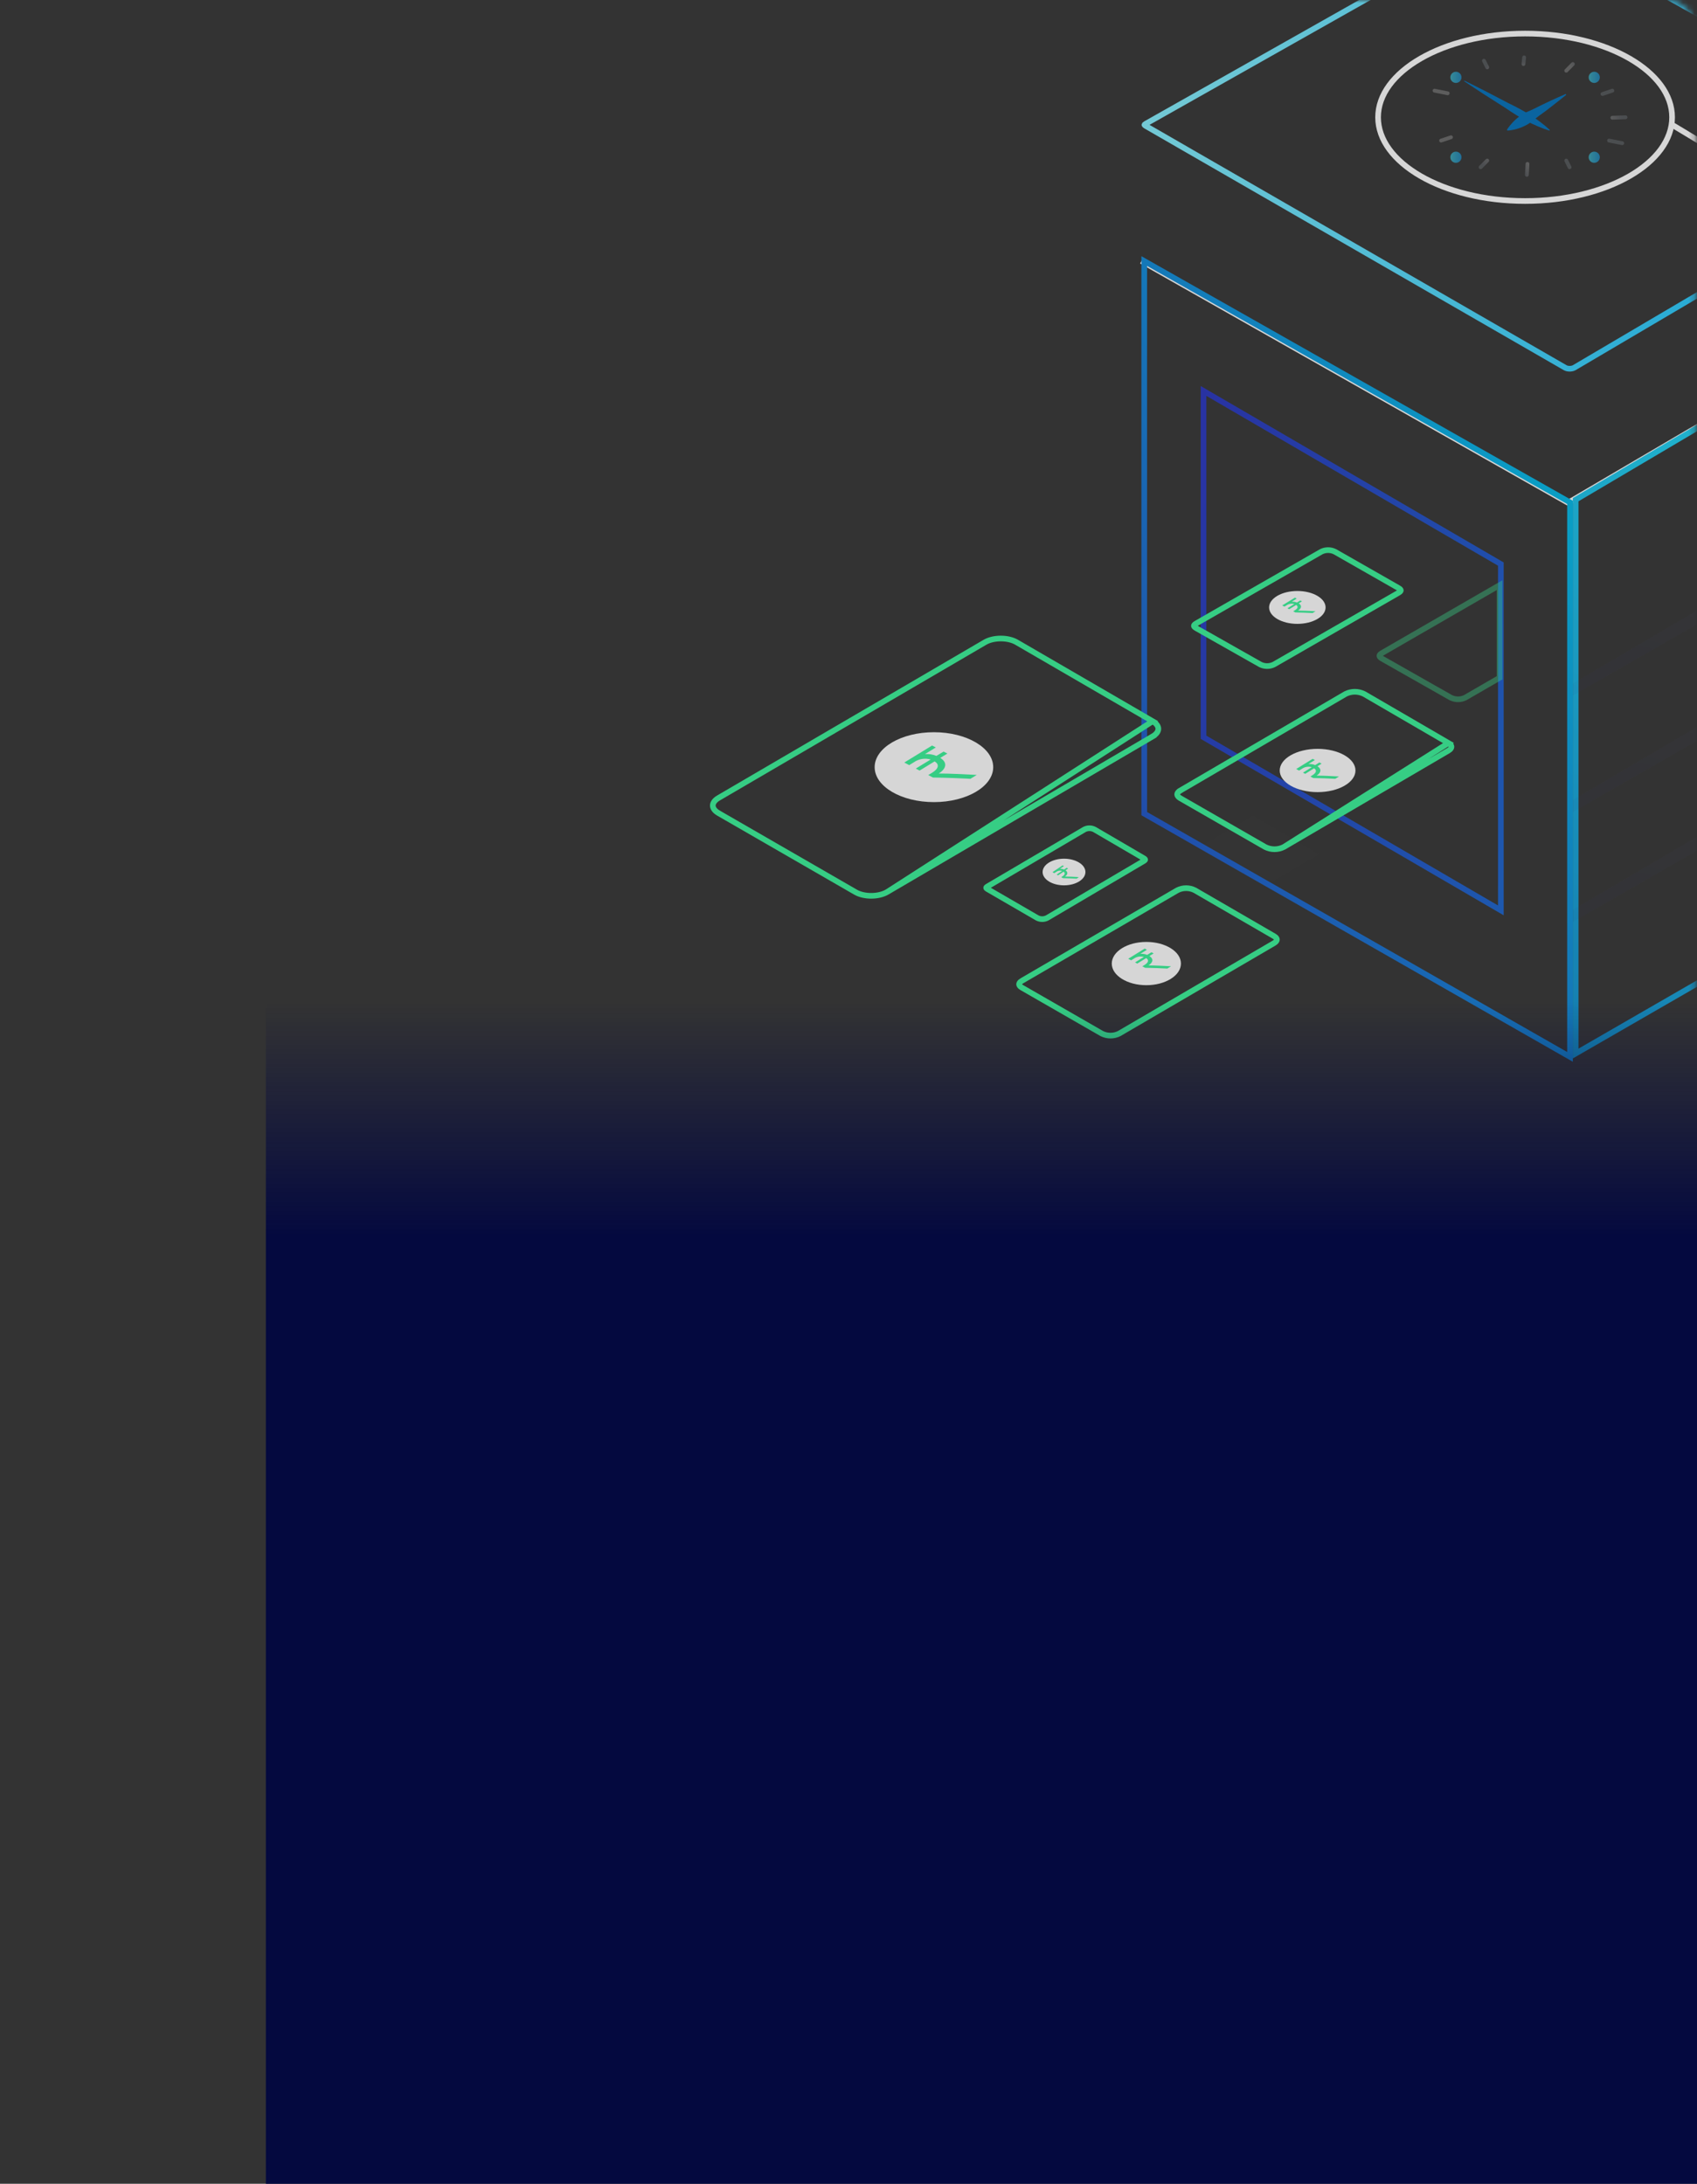 <svg width="300" height="386" viewBox="0 0 300 386" fill="none" xmlns="http://www.w3.org/2000/svg">
<rect x="0" y="0" width="300" height="386" fill="#333333" stroke="none"/>
<mask id="mask0" mask-type="alpha" maskUnits="userSpaceOnUse" x="0" y="0" width="300" height="374">
<rect width="299.75" height="373.022" rx="5" fill="#04093F"/>
</mask>
<g mask="url(#mask0)">
<g opacity="0.8">
<g opacity="0.7">
<g opacity="0.08">
<path opacity="0.08" fill-rule="evenodd" clip-rule="evenodd" d="M223.458 156.716L211.765 149.864L221.513 144.153L233.205 151.006L223.458 156.716Z" fill="#808080"/>
</g>
</g>
<path d="M201.794 46.136L277.22 88.873L343.74 49.853L306.38 28.543L295.501 22" stroke="white"/>
<path d="M268.374 -15.302L268.374 -15.302L202.504 21.898C202.354 21.983 202.325 22.049 202.32 22.067C202.325 22.084 202.353 22.151 202.503 22.237L276.7 64.997C276.7 64.997 276.7 64.997 276.7 64.997C276.895 65.109 277.184 65.179 277.501 65.178C277.818 65.176 278.106 65.103 278.3 64.989L278.3 64.989L343.117 26.797L343.371 27.227L343.117 26.797C343.212 26.741 343.26 26.689 343.283 26.657C343.293 26.641 343.298 26.63 343.3 26.625C343.301 26.62 343.301 26.617 343.301 26.617C343.301 26.617 343.301 26.615 343.299 26.61C343.298 26.604 343.293 26.593 343.282 26.578C343.259 26.545 343.21 26.495 343.115 26.44L268.374 -15.302ZM268.374 -15.302C268.571 -15.414 268.864 -15.484 269.185 -15.483C269.507 -15.482 269.799 -15.411 269.997 -15.299C269.997 -15.299 269.997 -15.299 269.997 -15.299L343.114 26.44L268.374 -15.302ZM202.319 22.062C202.319 22.062 202.319 22.063 202.319 22.063L202.319 22.062ZM202.319 22.07C202.319 22.071 202.319 22.071 202.319 22.071L202.319 22.07Z" stroke="url(#paint0_linear)"/>
<path d="M277.55 88.803V186.813L202.281 143.817V46.144L277.55 88.803Z" stroke="url(#paint1_linear)"/>
<path d="M343.922 148.523L278.551 186.221V88.323L343.922 49.692V148.523Z" stroke="url(#paint2_linear)"/>
<path opacity="0.051" fill-rule="evenodd" clip-rule="evenodd" d="M278.051 122.952L344.422 84.86V81.765L278.051 120.803V122.952Z" fill="url(#paint3_linear)"/>
<path opacity="0.051" fill-rule="evenodd" clip-rule="evenodd" d="M278.051 143.546L344.422 105.45V102.359L278.051 141.397V143.546Z" fill="url(#paint4_linear)"/>
<path opacity="0.051" fill-rule="evenodd" clip-rule="evenodd" d="M278.051 162.963L344.422 124.87V121.775L278.051 160.814V162.963Z" fill="url(#paint5_linear)"/>
<path d="M265.324 99.703V160.916L212.761 130.316V69.103L265.324 99.703Z" stroke="url(#paint6_linear)"/>
<path d="M156.827 157.672L203.771 130.167L204.023 130.599L203.771 130.167C204.512 129.733 204.775 129.229 204.774 128.824C204.774 128.419 204.511 127.917 203.772 127.487L156.827 157.672ZM156.827 157.672C156.086 158.105 155.077 158.34 154.039 158.344C153.001 158.348 151.99 158.121 151.247 157.693L127.015 143.72C127.014 143.72 127.014 143.72 127.014 143.719C126.275 143.29 126.013 142.791 126.013 142.389C126.012 141.987 126.275 141.485 127.016 141.05L174.135 113.521C174.135 113.52 174.136 113.52 174.136 113.52C174.876 113.092 175.885 112.862 176.922 112.862C177.96 112.861 178.969 113.09 179.711 113.52L203.772 127.486L156.827 157.672Z" stroke="#37F499"/>
<path d="M165.103 141.78C170.89 141.78 175.582 139.014 175.582 135.602C175.582 132.19 170.89 129.425 165.103 129.425C159.315 129.425 154.623 132.19 154.623 135.602C154.623 139.014 159.315 141.78 165.103 141.78Z" fill="white"/>
<path fill-rule="evenodd" clip-rule="evenodd" d="M165.438 132.116L163.52 133.294C164.208 133.242 164.9 133.35 165.538 133.61L166.812 132.85L167.48 133.199L166.221 133.96C167.472 134.75 167.396 135.784 165.956 136.726C167.952 136.726 170.312 136.852 172.672 136.973L171.551 137.661C169.38 137.555 167.365 137.464 164.928 137.433L164.096 136.996L164.737 136.616C165.999 135.856 166.072 135.096 165.228 134.579L162.568 136.205L161.897 135.851L164.525 134.247C163.514 133.953 162.424 134.133 161.563 134.734L160.734 135.24L159.863 134.783L164.775 131.777L165.438 132.116Z" fill="#37F499"/>
<path d="M226.956 149.715C225.919 150.238 224.699 150.238 223.662 149.714L208.63 141.079C208.63 141.079 208.629 141.078 208.629 141.078C208.208 140.832 208.104 140.575 208.104 140.415C208.103 140.255 208.207 139.997 208.631 139.749C208.631 139.749 208.631 139.749 208.631 139.748L237.862 122.668C238.899 122.146 240.118 122.146 241.156 122.668L256.064 131.337L226.956 149.715ZM226.956 149.715L256.064 132.672C256.487 132.424 256.591 132.165 256.591 132.003C256.591 131.842 256.486 131.584 256.065 131.338L226.956 149.715Z" stroke="#37F499"/>
<path d="M232.929 140.015C236.627 140.015 239.624 138.303 239.624 136.191C239.624 134.079 236.627 132.366 232.929 132.366C229.231 132.366 226.233 134.079 226.233 136.191C226.233 138.303 229.231 140.015 232.929 140.015Z" fill="white"/>
<path fill-rule="evenodd" clip-rule="evenodd" d="M232.445 134.344L231.308 135.048C231.715 135.017 232.123 135.083 232.5 135.238L233.243 134.772L233.637 134.981L232.908 135.443C233.637 135.916 233.6 136.543 232.751 137.1C233.928 137.1 235.321 137.173 236.712 137.25L236.049 137.661C234.77 137.598 233.582 137.544 232.147 137.521L231.655 137.261L232.019 137.026C232.748 136.564 232.806 136.127 232.31 135.805L230.74 136.781L230.346 136.571L231.895 135.607C231.297 135.433 230.655 135.541 230.146 135.901L229.658 136.205L229.144 135.93L232.058 134.13L232.445 134.344Z" fill="#37F499"/>
<path d="M202.236 152.166L202.235 152.167L185.114 162.256C184.566 162.531 183.923 162.531 183.374 162.256L174.543 157.137C174.441 157.078 174.387 157.022 174.36 156.984C174.336 156.948 174.335 156.928 174.335 156.923C174.335 156.918 174.336 156.897 174.361 156.861C174.388 156.822 174.443 156.765 174.545 156.705L174.545 156.705L191.727 146.606C192.275 146.33 192.918 146.33 193.466 146.607L202.236 151.729C202.236 151.729 202.236 151.729 202.236 151.729C202.338 151.789 202.393 151.846 202.419 151.885C202.445 151.921 202.446 151.942 202.446 151.948C202.446 151.953 202.445 151.974 202.419 152.01C202.393 152.049 202.338 152.106 202.236 152.166Z" stroke="#37F499"/>
<path d="M188.101 156.49C190.19 156.49 191.885 155.436 191.885 154.137C191.885 152.837 190.19 151.783 188.101 151.783C186.011 151.783 184.316 152.837 184.316 154.137C184.316 155.436 186.011 156.49 188.101 156.49Z" fill="white"/>
<path fill-rule="evenodd" clip-rule="evenodd" d="M188.08 153.098L187.379 153.568C187.63 153.549 187.882 153.593 188.115 153.698L188.579 153.384L188.823 153.526L188.367 153.832C188.82 154.147 188.793 154.562 188.269 154.94C188.998 154.94 189.858 154.986 190.718 155.036L190.331 155.313C189.536 155.271 188.781 155.233 187.913 155.221L187.607 155.045L187.843 154.89C188.304 154.584 188.327 154.29 188.021 154.076L187.048 154.726L186.804 154.584L187.766 153.946C187.396 153.827 186.996 153.898 186.68 154.139L186.378 154.34L186.061 154.16L187.855 152.96L188.08 153.098Z" fill="#37F499"/>
<path d="M225.254 165.488L225.256 165.49C225.644 165.711 225.734 165.944 225.734 166.083C225.734 166.222 225.644 166.46 225.252 166.689C225.252 166.689 225.252 166.689 225.252 166.689L197.854 182.692C196.885 183.177 195.746 183.177 194.777 182.691L180.637 174.562L180.637 174.562L180.632 174.558C180.245 174.343 180.157 174.112 180.157 173.977C180.157 173.839 180.248 173.601 180.639 173.374L180.64 173.374L208.148 157.355C209.114 156.868 210.252 156.868 211.219 157.355L225.254 165.488Z" stroke="#37F499"/>
<path d="M202.654 174.142C206.031 174.142 208.768 172.43 208.768 170.318C208.768 168.205 206.031 166.493 202.654 166.493C199.278 166.493 196.541 168.205 196.541 170.318C196.541 172.43 199.278 174.142 202.654 174.142Z" fill="white"/>
<path fill-rule="evenodd" clip-rule="evenodd" d="M202.743 167.888L201.602 168.592C202.012 168.564 202.422 168.629 202.802 168.782L203.553 168.32L203.942 168.53L203.195 168.989C203.938 169.464 203.895 170.083 203.039 170.647C204.207 170.647 205.621 170.721 207.022 170.796L206.364 171.201C205.079 171.138 203.88 171.084 202.436 171.065L201.945 170.8L202.334 170.566C203.082 170.103 203.113 169.667 202.626 169.348L201.049 170.321L200.66 170.111L202.218 169.15C201.619 168.973 200.972 169.081 200.462 169.442L199.967 169.745L199.453 169.469L202.366 167.671L202.743 167.888Z" fill="#37F499"/>
<path d="M211.403 110.234L211.403 110.234L233.585 97.517C234.338 97.145 235.225 97.145 235.979 97.517L247.296 103.974C247.296 103.974 247.296 103.974 247.297 103.974C247.598 104.146 247.635 104.304 247.635 104.358C247.635 104.413 247.597 104.571 247.295 104.746C247.295 104.746 247.295 104.746 247.294 104.746L225.2 117.455C224.447 117.827 223.56 117.827 222.807 117.454L211.402 110.998C211.402 110.998 211.402 110.998 211.401 110.998C211.102 110.828 211.066 110.671 211.065 110.617C211.065 110.564 211.101 110.407 211.403 110.234Z" stroke="#37F499"/>
<path d="M229.348 110.273C232.105 110.273 234.34 108.972 234.34 107.368C234.34 105.763 232.105 104.462 229.348 104.462C226.591 104.462 224.356 105.763 224.356 107.368C224.356 108.972 226.591 110.273 229.348 110.273Z" fill="white"/>
<path fill-rule="evenodd" clip-rule="evenodd" d="M229.232 105.818L228.346 106.362C228.664 106.336 228.983 106.387 229.277 106.508L229.863 106.133L230.17 106.295L229.591 106.651C230.166 107.026 230.132 107.492 229.469 107.927C230.389 107.927 231.475 107.983 232.561 108.043L232.047 108.358C231.044 108.31 230.117 108.269 228.993 108.253L228.614 108.051L228.909 107.871C229.492 107.514 229.526 107.176 229.137 106.933L227.91 107.683L227.604 107.518L228.811 106.767C228.346 106.632 227.844 106.715 227.448 106.992L227.07 107.225L226.669 107.015L228.939 105.63L229.232 105.818Z" fill="#37F499"/>
<path d="M295.599 20.732C295.599 24.702 292.809 28.392 288.091 31.117C283.386 33.834 276.853 35.53 269.609 35.53C262.366 35.53 255.833 33.834 251.128 31.117C246.41 28.392 243.619 24.702 243.619 20.732C243.619 16.762 246.41 13.072 251.128 10.348C255.833 7.63 262.366 5.934 269.609 5.934C276.853 5.934 283.386 7.63 288.091 10.348C292.809 13.072 295.599 16.762 295.599 20.732Z" stroke="white"/>
<path fill-rule="evenodd" clip-rule="evenodd" d="M258.911 14.26C260.216 14.899 261.505 15.57 262.805 16.221L266.665 18.236C267.974 18.86 269.251 19.551 270.491 20.305C271.099 20.688 271.699 21.113 272.281 21.557C272.875 21.995 273.44 22.468 273.976 22.975L273.914 23.086C273.207 22.875 272.515 22.619 271.841 22.32C271.164 22.041 270.51 21.719 269.863 21.393C268.589 20.692 267.351 19.925 266.156 19.095L262.48 16.754C261.267 15.954 260.043 15.168 258.838 14.356L258.911 14.26Z" fill="#0071BC"/>
<path fill-rule="evenodd" clip-rule="evenodd" d="M276.887 16.753C276.094 17.41 275.283 18.038 274.475 18.668L273.251 19.615L272.016 20.516C271.603 20.815 271.208 21.145 270.806 21.463C270.405 21.781 269.971 22.049 269.512 22.263C268.563 22.726 267.542 23.005 266.499 23.086L266.407 22.919C266.997 22.012 267.736 21.223 268.59 20.59C268.996 20.28 269.434 20.019 269.895 19.813C270.356 19.608 270.828 19.425 271.281 19.184L272.638 18.509L274.014 17.857C274.936 17.433 275.858 17.01 276.794 16.614L276.887 16.753Z" fill="#0071BC"/>
<path opacity="0.62" d="M257.383 14.66C257.927 14.66 258.368 14.217 258.368 13.672C258.368 13.126 257.927 12.684 257.383 12.684C256.839 12.684 256.397 13.126 256.397 13.672C256.397 14.217 256.839 14.66 257.383 14.66Z" fill="url(#paint7_linear)"/>
<path opacity="0.62" d="M281.835 14.66C282.379 14.66 282.82 14.217 282.82 13.672C282.82 13.126 282.379 12.684 281.835 12.684C281.291 12.684 280.85 13.126 280.85 13.672C280.85 14.217 281.291 14.66 281.835 14.66Z" fill="url(#paint8_linear)"/>
<path opacity="0.62" d="M257.383 28.78C257.927 28.78 258.368 28.338 258.368 27.792C258.368 27.247 257.927 26.804 257.383 26.804C256.839 26.804 256.397 27.247 256.397 27.792C256.397 28.338 256.839 28.78 257.383 28.78Z" fill="url(#paint9_linear)"/>
<path opacity="0.62" d="M281.835 28.78C282.379 28.78 282.82 28.338 282.82 27.792C282.82 27.247 282.379 26.804 281.835 26.804C281.291 26.804 280.85 27.247 280.85 27.792C280.85 28.338 281.291 28.78 281.835 28.78Z" fill="url(#paint10_linear)"/>
<path opacity="0.26" d="M262.915 11.907L262.332 10.729" stroke="url(#paint11_linear)" stroke-width="0.672" stroke-linecap="round"/>
<path opacity="0.26" d="M269.319 11.319L269.442 10.141" stroke="url(#paint12_linear)" stroke-width="0.672" stroke-linecap="round"/>
<path opacity="0.26" d="M276.887 12.496L278.052 11.318" stroke="url(#paint13_linear)" stroke-width="0.672" stroke-linecap="round"/>
<path opacity="0.26" d="M284.456 24.851L286.785 25.31" stroke="url(#paint14_linear)" stroke-width="0.672" stroke-linecap="round"/>
<path opacity="0.26" d="M285.038 20.809L287.367 20.733" stroke="url(#paint15_linear)" stroke-width="0.672" stroke-linecap="round"/>
<path opacity="0.26" d="M283.292 16.614L285.039 16.025" stroke="url(#paint16_linear)" stroke-width="0.672" stroke-linecap="round"/>
<path opacity="0.26" d="M255.928 16.49L253.599 16.025" stroke="url(#paint17_linear)" stroke-width="0.672" stroke-linecap="round"/>
<path opacity="0.26" d="M256.509 24.263L254.763 24.851" stroke="url(#paint18_linear)" stroke-width="0.672" stroke-linecap="round"/>
<path opacity="0.26" d="M276.887 28.381L277.469 29.559" stroke="url(#paint19_linear)" stroke-width="0.672" stroke-linecap="round"/>
<path opacity="0.26" d="M270.029 28.97L269.92 30.911" stroke="url(#paint20_linear)" stroke-width="0.672" stroke-linecap="round"/>
<path opacity="0.26" d="M262.914 28.381L261.749 29.559" stroke="url(#paint21_linear)" stroke-width="0.672" stroke-linecap="round"/>
<path opacity="0.4" d="M244.24 115.474C244.24 115.474 244.24 115.474 244.24 115.474L265.097 103.432V119.803L259.047 123.303C258.23 123.71 257.27 123.709 256.454 123.302L244.24 116.37C244.24 116.37 244.239 116.369 244.239 116.369C243.913 116.181 243.86 116.001 243.86 115.922C243.86 115.844 243.912 115.664 244.24 115.474Z" stroke="#37F499"/>
</g>
</g>
<rect x="47" y="177" width="253" height="209" fill="url(#paint22_linear)"/>
<defs>
<linearGradient id="paint0_linear" x1="167.721" y1="14.191" x2="337.945" y2="66.174" gradientUnits="userSpaceOnUse">
<stop stop-color="#A4FCFF"/>
<stop offset="1" stop-color="#02BAFC"/>
</linearGradient>
<linearGradient id="paint1_linear" x1="180.192" y1="234.449" x2="314.304" y2="158.446" gradientUnits="userSpaceOnUse">
<stop stop-color="#300DB2"/>
<stop offset="1" stop-color="#00B8E9"/>
</linearGradient>
<linearGradient id="paint2_linear" x1="278.602" y1="286.532" x2="410.681" y2="129.806" gradientUnits="userSpaceOnUse">
<stop stop-color="#035DB3"/>
<stop offset="1" stop-color="#1FE6FF"/>
</linearGradient>
<linearGradient id="paint3_linear" x1="333.476" y1="63.937" x2="318.934" y2="129.987" gradientUnits="userSpaceOnUse">
<stop stop-color="white" stop-opacity="0.2"/>
<stop offset="1" stop-color="#2E3192"/>
</linearGradient>
<linearGradient id="paint4_linear" x1="333.476" y1="84.519" x2="318.935" y2="150.576" gradientUnits="userSpaceOnUse">
<stop stop-color="white" stop-opacity="0.2"/>
<stop offset="1" stop-color="#2E3192"/>
</linearGradient>
<linearGradient id="paint5_linear" x1="333.476" y1="103.946" x2="318.934" y2="169.998" gradientUnits="userSpaceOnUse">
<stop stop-color="white" stop-opacity="0.2"/>
<stop offset="1" stop-color="#2E3192"/>
</linearGradient>
<linearGradient id="paint6_linear" x1="158.613" y1="37.688" x2="426.43" y2="122.087" gradientUnits="userSpaceOnUse">
<stop stop-color="#300DB2"/>
<stop offset="1" stop-color="#00B8E9"/>
</linearGradient>
<linearGradient id="paint7_linear" x1="256.398" y1="13.671" x2="258.373" y2="13.671" gradientUnits="userSpaceOnUse">
<stop stop-color="#3AE4FF"/>
<stop offset="1" stop-color="#0DABFF"/>
</linearGradient>
<linearGradient id="paint8_linear" x1="280.85" y1="13.671" x2="282.821" y2="13.671" gradientUnits="userSpaceOnUse">
<stop stop-color="#3AE4FF"/>
<stop offset="1" stop-color="#0DABFF"/>
</linearGradient>
<linearGradient id="paint9_linear" x1="256.393" y1="27.793" x2="258.369" y2="27.793" gradientUnits="userSpaceOnUse">
<stop stop-color="#3AE4FF"/>
<stop offset="1" stop-color="#0DABFF"/>
</linearGradient>
<linearGradient id="paint10_linear" x1="280.85" y1="27.793" x2="282.821" y2="27.793" gradientUnits="userSpaceOnUse">
<stop stop-color="#3AE4FF"/>
<stop offset="1" stop-color="#0DABFF"/>
</linearGradient>
<linearGradient id="paint11_linear" x1="263.424" y1="13.16" x2="262.317" y2="12.661" gradientUnits="userSpaceOnUse">
<stop stop-color="white"/>
<stop offset="1" stop-color="#A9B3C2"/>
</linearGradient>
<linearGradient id="paint12_linear" x1="269.156" y1="12.101" x2="269.107" y2="10.812" gradientUnits="userSpaceOnUse">
<stop stop-color="white"/>
<stop offset="1" stop-color="#A9B3C2"/>
</linearGradient>
<linearGradient id="paint13_linear" x1="277.584" y1="11.771" x2="278.88" y2="10.461" gradientUnits="userSpaceOnUse">
<stop stop-color="white"/>
<stop offset="1" stop-color="#A9B3C2"/>
</linearGradient>
<linearGradient id="paint14_linear" x1="280.189" y1="24.276" x2="280.499" y2="25.316" gradientUnits="userSpaceOnUse">
<stop stop-color="white"/>
<stop offset="1" stop-color="#A9B3C2"/>
</linearGradient>
<linearGradient id="paint15_linear" x1="284.243" y1="20.835" x2="286.758" y2="21.091" gradientUnits="userSpaceOnUse">
<stop stop-color="white"/>
<stop offset="1" stop-color="#A9B3C2"/>
</linearGradient>
<linearGradient id="paint16_linear" x1="279.865" y1="17.594" x2="280.287" y2="16.422" gradientUnits="userSpaceOnUse">
<stop stop-color="white"/>
<stop offset="1" stop-color="#A9B3C2"/>
</linearGradient>
<linearGradient id="paint17_linear" x1="251.223" y1="15.947" x2="250.913" y2="14.899" gradientUnits="userSpaceOnUse">
<stop stop-color="white"/>
<stop offset="1" stop-color="#A9B3C2"/>
</linearGradient>
<linearGradient id="paint18_linear" x1="250.674" y1="26.04" x2="250.252" y2="27.213" gradientUnits="userSpaceOnUse">
<stop stop-color="white"/>
<stop offset="1" stop-color="#A9B3C2"/>
</linearGradient>
<linearGradient id="paint19_linear" x1="275.464" y1="26.181" x2="276.568" y2="26.681" gradientUnits="userSpaceOnUse">
<stop stop-color="white"/>
<stop offset="1" stop-color="#A9B3C2"/>
</linearGradient>
<linearGradient id="paint20_linear" x1="269.961" y1="28.946" x2="268.86" y2="29.63" gradientUnits="userSpaceOnUse">
<stop stop-color="white"/>
<stop offset="1" stop-color="#A9B3C2"/>
</linearGradient>
<linearGradient id="paint21_linear" x1="263.388" y1="27.859" x2="262.097" y2="29.163" gradientUnits="userSpaceOnUse">
<stop stop-color="white"/>
<stop offset="1" stop-color="#A9B3C2"/>
</linearGradient>
<linearGradient id="paint22_linear" x1="173.5" y1="177" x2="173.5" y2="218.5" gradientUnits="userSpaceOnUse">
<stop stop-color="#04093F" stop-opacity="0"/>
<stop offset="1" stop-color="#04093F"/>
</linearGradient>
</defs>
</svg>

